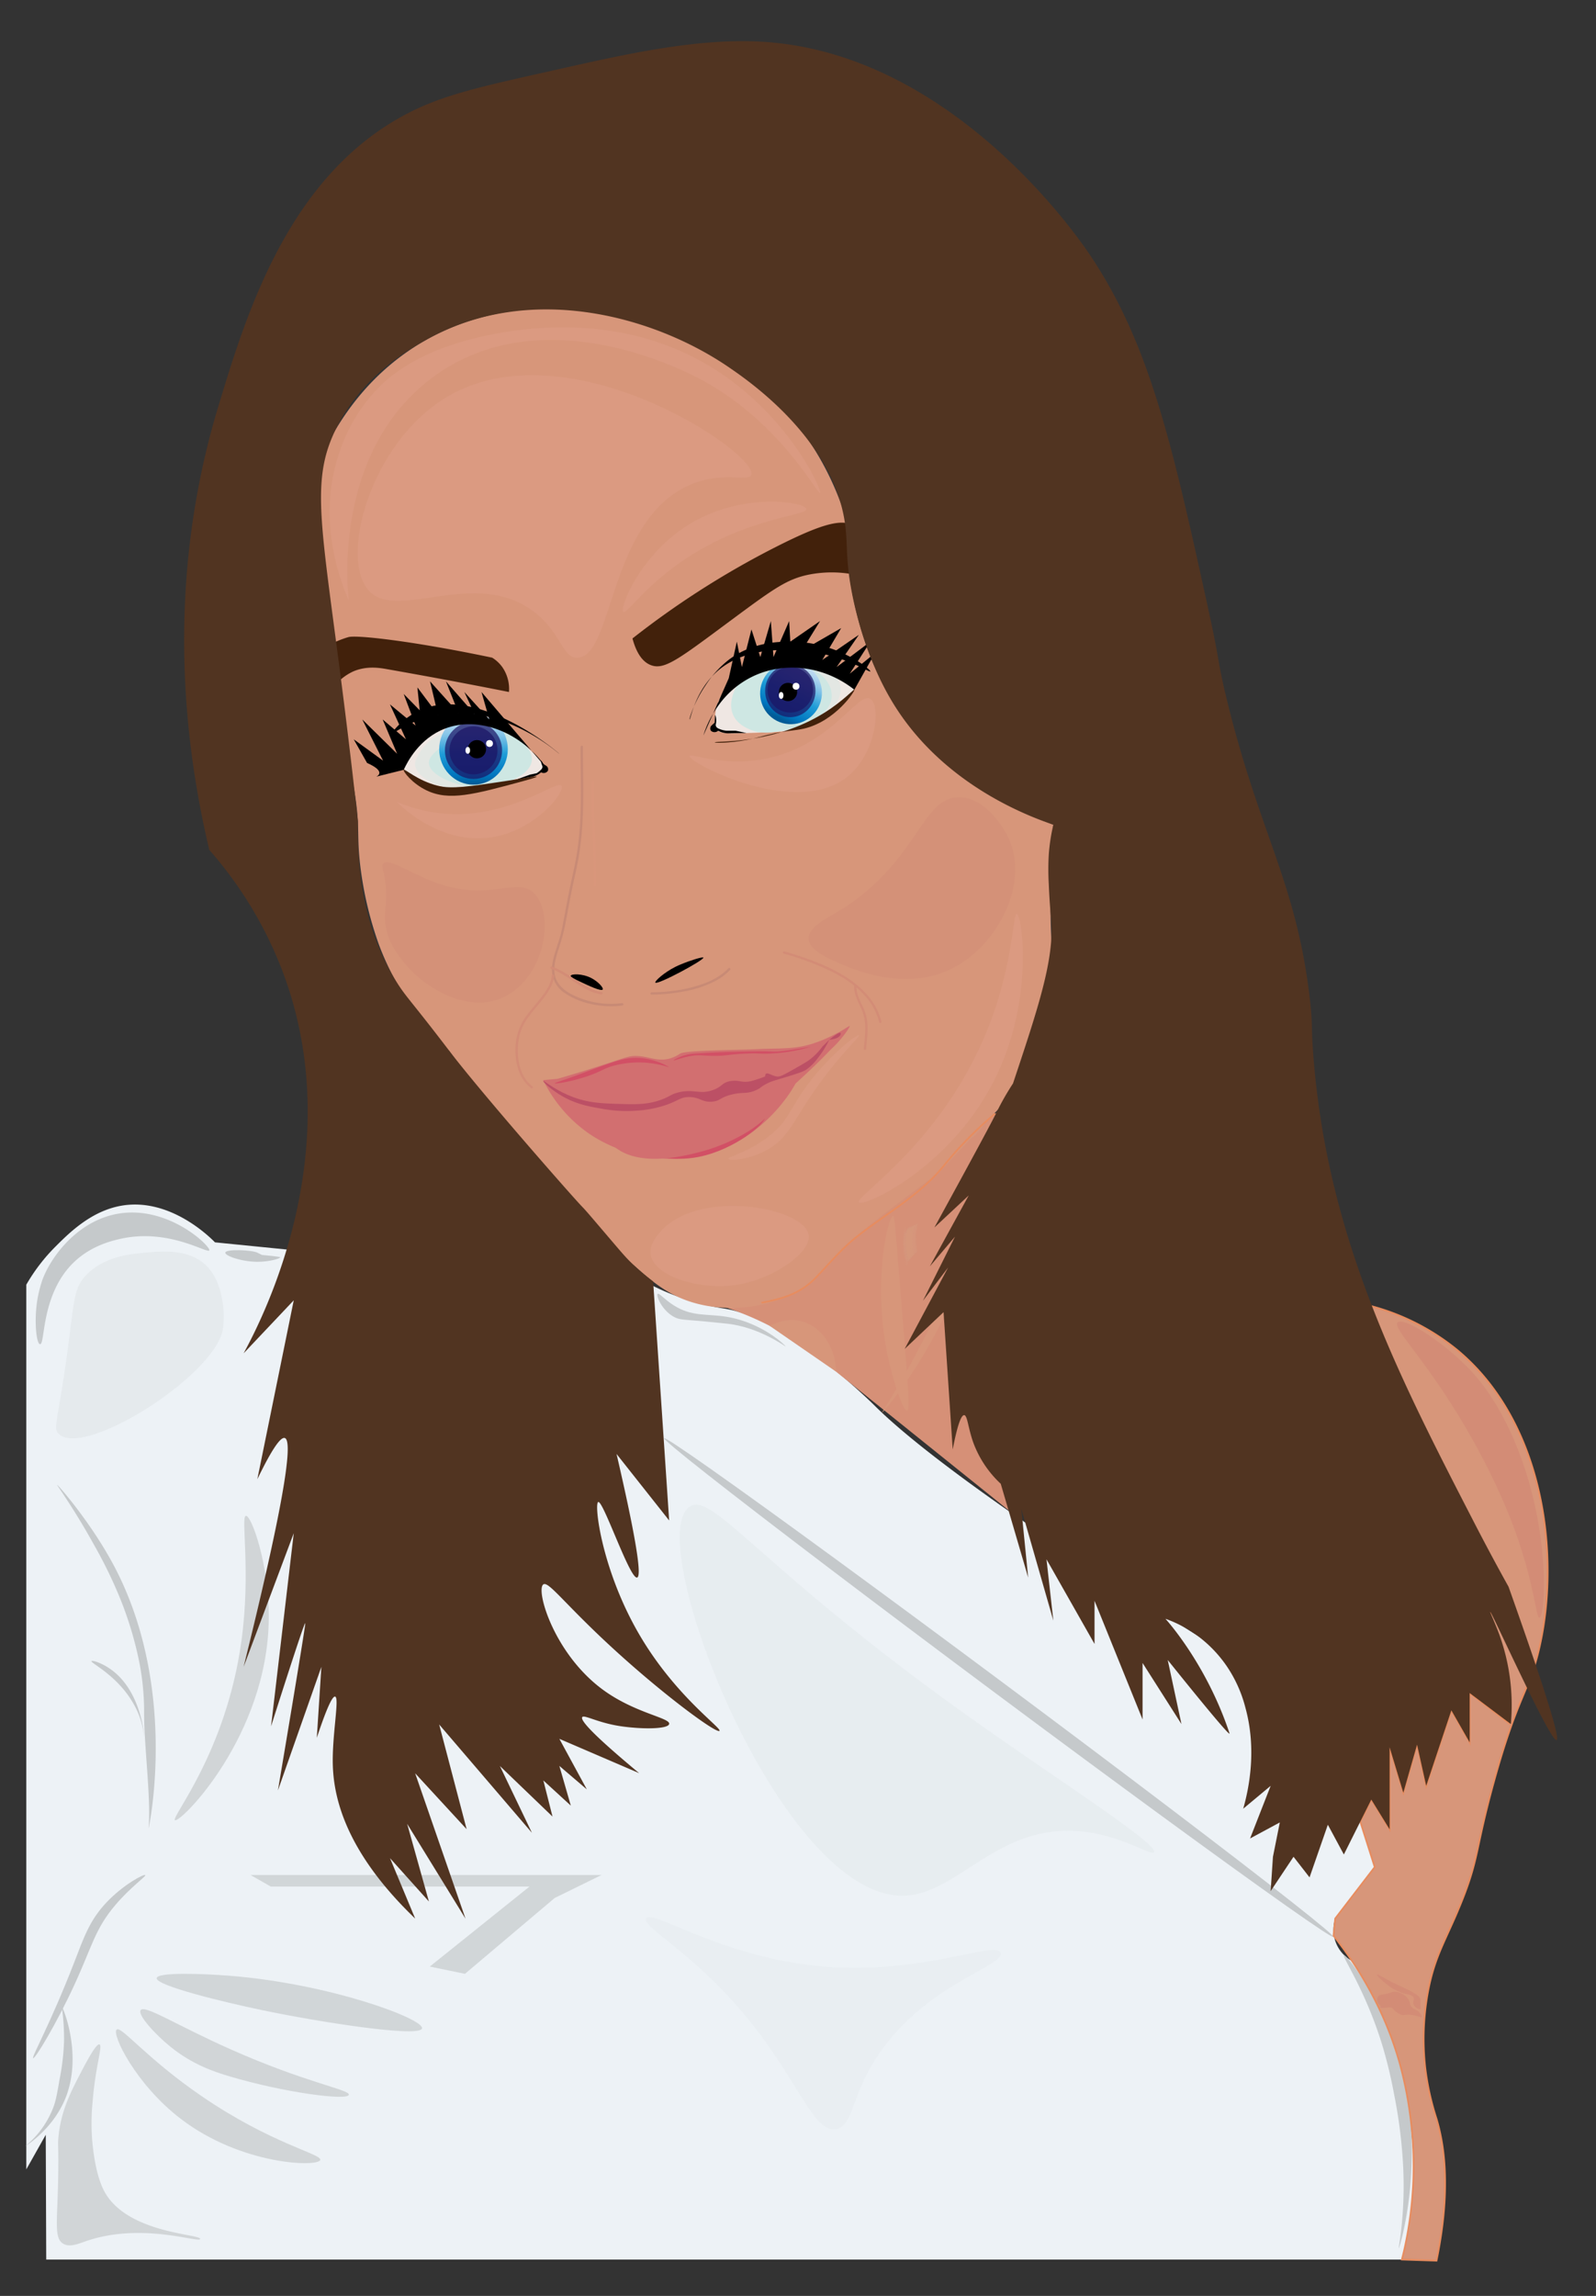 <svg xmlns="http://www.w3.org/2000/svg" xmlns:xlink="http://www.w3.org/1999/xlink" viewBox="0 0 697.73 1003.29"><rect x="0" y="0" width="697.73" height="1003.29" fill="#333333" stroke="none"/><defs><style>.cls-1{fill:#edf2f6;}.cls-2{fill:#d69077;}.cls-3{fill:#8c6239;}.cls-28,.cls-4{fill:#d7967a;}.cls-5,.cls-6{fill:#d69a81;}.cls-6{opacity:0.11;}.cls-7{fill:#d9967b;}.cls-8{fill:#c88a75;}.cls-9{fill:#efe7e3;}.cls-10{fill:#e3e7e3;}.cls-11{fill:#cee7e3;}.cls-12{fill:#d26f70;}.cls-13{fill:#d25065;}.cls-14{fill:#bc5065;}.cls-15{fill:#42210b;}.cls-16{fill:url(#Sky);}.cls-17{fill:#1b1464;}.cls-17,.cls-25{opacity:0.71;}.cls-18{fill:url(#Sky-2);}.cls-19{fill:#fff;}.cls-20,.cls-21,.cls-22,.cls-23,.cls-24,.cls-25,.cls-26,.cls-27{fill:#c5c9cb;}.cls-20{opacity:0.69;}.cls-21{opacity:0.7;}.cls-22{opacity:0.68;}.cls-24{opacity:0.2;}.cls-26{opacity:0.14;}.cls-27{opacity:0.09;}.cls-28,.cls-33{stroke:#e78c5f;stroke-miterlimit:10;stroke-width:0.75px;}.cls-29,.cls-32{fill:#d38c76;}.cls-30{fill:#513421;}.cls-31{fill:#db9a81;}.cls-32{opacity:0.5;}.cls-33{fill:none;}</style><linearGradient id="Sky" x1="-1018.26" y1="-455.71" x2="-988.26" y2="-455.71" gradientTransform="translate(-566.04 -152.05) rotate(180) scale(0.91 1)" gradientUnits="userSpaceOnUse"><stop offset="0" stop-color="#cce0f4"/><stop offset="0.06" stop-color="#c3dcf2"/><stop offset="0.17" stop-color="#a9d2ee"/><stop offset="0.31" stop-color="#80c2e7"/><stop offset="0.46" stop-color="#47acde"/><stop offset="0.57" stop-color="#1e9cd7"/><stop offset="0.87" stop-color="#0075be"/><stop offset="0.99" stop-color="#005b97"/></linearGradient><linearGradient id="Sky-2" x1="-714.93" y1="-537.39" x2="-683.93" y2="-537.39" gradientTransform="translate(-330.39 1026.83) rotate(90)" xlink:href="#Sky"/></defs><g id="Layer_9" data-name="Layer 9"><path class="cls-1" d="M612.87,987.4H20.21L20,932.9,11.5,948V561.4a79.33,79.33,0,0,1,13-16.89c6-6,15.5-15.32,28.49-17.61,21.21-3.73,38.7,13.65,41,16L285.62,562a104.94,104.94,0,0,0,9.86,4.28A106.05,106.05,0,0,0,317,571.9c27.32,4.4,65,42,65,42,20.62,20.58,72.56,59.19,198,136l21,66-17.28,22.5A15.58,15.58,0,0,0,591,856.9c5,3.38,12.42,15.36,22.5,53.5a162.57,162.57,0,0,1,2,65C614.76,979.58,613.87,983.58,612.87,987.4Z"/><path class="cls-2" d="M436.67,485.51l7.16,176.79L365.5,599.4a136.34,136.34,0,0,0-48-28Z"/><path class="cls-3" d="M436.53,484.28c2-3.19,3.69-6.67,5.68-9.93"/><path class="cls-3" d="M437,484.53c2-3.24,3.7-6.67,5.68-9.93a.5.5,0,0,0-.86-.5c-2,3.26-3.67,6.68-5.68,9.92a.5.5,0,0,0,.86.51Z"/><path class="cls-3" d="M436.5,484.56a6.88,6.88,0,0,0,1-1.48,6.55,6.55,0,0,1,.94-1.43,33.73,33.73,0,0,1,2.87-2.17.49.49,0,1,0-.7-.7,30.45,30.45,0,0,0-2.88,2.16c-.82.86-1.16,2.05-2,2.92-.44.46.26,1.17.71.7Z"/><path class="cls-4" d="M390.5,531.4c.58,0,.65,1.84,3,31,3.51,43.59,4.5,53.72,3,54-1.71.32-5.8-12.28-8-22C381.13,561.85,388.08,531.29,390.5,531.4Z"/><path class="cls-5" d="M212.54,455.28a.5.5,0,0,0,0-1,.5.5,0,0,0,0,1Z"/><path class="cls-6" d="M430.38,484.3a8.41,8.41,0,0,0-3.65,2.69,18.84,18.84,0,0,0-2.12,3.12,67.56,67.56,0,0,1-4.33,7.05s2.72-.06,2.72-.06c.57-.05,2.18.06,2.7-.37,1.78-1.47,2.85-3.4,4.27-5.19a11.8,11.8,0,0,1,5.33-4.14l-2.38-1.68C432.75,485.61,430.76,484.09,430.38,484.3Z"/><path class="cls-6" d="M430.76,485a8.56,8.56,0,0,0-3.67,2.64,18.38,18.38,0,0,0-2.17,3.08,73.57,73.57,0,0,1-4.4,7,14.69,14.69,0,0,1,1.76-.21c.7-.14,2.09-.15,2.65-.63,1.84-1.6,3-3.61,4.46-5.52a12.14,12.14,0,0,1,5.43-4.28s-2-1.19-2-1.18C432.63,485.81,431.13,484.82,430.76,485Z"/><path class="cls-6" d="M429.52,483.22a8.84,8.84,0,0,0-3.77,2.76,18,18,0,0,0-2.25,3.24c-1.49,2.5-2.8,5.06-4.51,7.42-.2.28,1.05.5,1.18.34,1.77-2.32,3.18-4.84,4.8-7.26a14.83,14.83,0,0,1,2.32-2.92,9.52,9.52,0,0,1,3.78-2.45S429.93,483,429.52,483.22Z"/><path class="cls-6" d="M429.13,485.35a9.11,9.11,0,0,0-3.67,2.92,24.08,24.08,0,0,0-2.17,3.3c-1.47,2.53-2.73,5.1-4.44,7.48-.17.23.83.18,1,0a81,81,0,0,0,4.3-7.26,25.47,25.47,0,0,1,2.07-3.18,9.46,9.46,0,0,1,3.57-2.92C430,485.53,429.29,485.25,429.13,485.35Z"/><path class="cls-6" d="M430.59,485.27a8.76,8.76,0,0,0-3.68,2.64,18.94,18.94,0,0,0-2.18,3.09,79.87,79.87,0,0,1-4.43,7c.09-.12,2.67-.46,2.76-.49a7.3,7.3,0,0,0,2.7-.78c1.8-1.49,2.91-3.41,4.37-5.22a19.47,19.47,0,0,1,2-2.25,7.55,7.55,0,0,1,3.41-1.85c-.07,0-2.39-1.21-2.42-1.22C432.84,486.09,431,485,430.59,485.27Z"/><path class="cls-6" d="M430.57,484.64a8.57,8.57,0,0,0-3.65,2.67,18.79,18.79,0,0,0-2.14,3.1,71.32,71.32,0,0,1-4.35,7c0-.05,2.72-.19,2.75-.19.61-.08,2.15,0,2.7-.5,1.78-1.45,2.86-3.37,4.29-5.15a11.9,11.9,0,0,1,5.34-4.09s-2.4-1.57-2.39-1.56C432.92,485.83,431,484.43,430.57,484.64Z"/><path class="cls-6" d="M429.83,485.29A11.78,11.78,0,0,0,425.4,489c-2.17,2.93-3.58,6.3-5.8,9.21-.25.33.88-.08.77-.05a5.21,5.21,0,0,0,2-.8,22.26,22.26,0,0,0,3.07-4.24c1.87-3.05,3.47-5.3,6.86-6.93a7.33,7.33,0,0,0-1.19-.59C430.85,485.51,430.14,485.12,429.83,485.29Z"/><path class="cls-6" d="M429.83,483.83a6.62,6.62,0,0,0-2.89,1.94,11.43,11.43,0,0,0-2.44,2.92c-1.81,2.82-3.19,5.84-5.17,8.58-.19.26,1,.4,1.11.23a57.21,57.21,0,0,0,3.25-5c2-3.4,3.76-5.89,7.43-7.82C431.15,484.66,430.19,483.63,429.83,483.83Z"/><path class="cls-6" d="M430.42,485.58a8.59,8.59,0,0,0-3.68,2.64,19.8,19.8,0,0,0-2.19,3.11,76.22,76.22,0,0,1-4.37,7c-.3.38,1.12-.18,1-.14a8,8,0,0,0,2.68-1.06,28,28,0,0,0,3.77-4.92,23.75,23.75,0,0,1,2.71-3.38,7.9,7.9,0,0,1,3.45-2.05s-1.64-.74-1.63-.73C431.85,485.92,430.8,485.38,430.42,485.58Z"/><path class="cls-6" d="M430.5,485a8.51,8.51,0,0,0-3.66,2.66,18.88,18.88,0,0,0-2.17,3.09,73.78,73.78,0,0,1-4.39,7c.07-.08,2.75-.33,2.81-.34.67-.12,2.16-.16,2.75-.64,1.8-1.47,2.89-3.39,4.34-5.18a20.16,20.16,0,0,1,2-2.24,7.48,7.48,0,0,1,3.39-1.85c-.05,0-2.45-1.4-2.46-1.4C432.85,486,430.93,484.72,430.5,485Z"/><path class="cls-6" d="M430.51,485.25a8.51,8.51,0,0,0-3.66,2.66,19.6,19.6,0,0,0-2.17,3.1,72.51,72.51,0,0,1-4.35,7c-.28.35,1-.1.9-.07a7.12,7.12,0,0,0,2.44-.87,28.71,28.71,0,0,0,3.75-5,24.16,24.16,0,0,1,2.71-3.41,8,8,0,0,1,3.46-2.09c.06,0-1.52-.81-1.48-.8C431.86,485.67,430.85,485.07,430.51,485.25Z"/><path class="cls-6" d="M429.53,485.52a9.55,9.55,0,0,0-3.82,2.93,18.62,18.62,0,0,0-2.22,3.29,85,85,0,0,1-4.43,7.48c-.16.23.62.17.74,0a77.15,77.15,0,0,0,4.28-7.31,17.66,17.66,0,0,1,2.15-3.19,9.46,9.46,0,0,1,3.69-2.85C430.23,485.69,429.69,485.42,429.53,485.52Z"/><path class="cls-6" d="M396.6,536.54a18.5,18.5,0,0,0-.64,6.54,36.56,36.56,0,0,0,1.13,6.89c0,.09,2-1.51,2-1.47.17-.15,1.81-1.28,1.76-1.7a30.31,30.31,0,0,1-.52-6.23,17.38,17.38,0,0,1,1-5.85s-2.43.78-2.4.77C398.68,535.57,396.68,536.12,396.6,536.54Z"/><path class="cls-6" d="M396.73,537.19a18.68,18.68,0,0,0-.66,6.57,36.24,36.24,0,0,0,1.11,6.94s1.72-1.65,1.69-1.62c.21-.23,1.54-1.36,1.48-1.83a31.4,31.4,0,0,1-.58-6.35,18.07,18.07,0,0,1,1-6l-2.1,1C398.41,536.08,396.82,536.73,396.73,537.19Z"/><path class="cls-6" d="M395.22,536.45a27.71,27.71,0,0,0-.5,5,41.13,41.13,0,0,0,1.3,8.88c.05.2.8-.11.75-.37a32.06,32.06,0,0,1-.69-13.66C396.13,536,395.24,536.27,395.22,536.45Z"/><path class="cls-6" d="M395.3,538.75a19.33,19.33,0,0,0-.58,6.73,36.74,36.74,0,0,0,1.24,7.07c.07.29,1.11-.74,1.06-1a36.63,36.63,0,0,1-1.17-6.89,20,20,0,0,1,.64-6.58C396.53,537.84,395.35,538.46,395.3,538.75Z"/><path class="cls-6" d="M396.45,537.46a18.84,18.84,0,0,0-.64,6.6,36.26,36.26,0,0,0,1.12,6.94l2.09-2c.23-.24,2-1.72,1.88-2.24a30.57,30.57,0,0,1-.49-6.26,17.78,17.78,0,0,1,1.06-5.91c0,.09-2.54,1.31-2.58,1.33C398.58,536.05,396.56,536.93,396.45,537.46Z"/><path class="cls-6" d="M396.69,536.79a18.59,18.59,0,0,0-.65,6.55,36.51,36.51,0,0,0,1.12,6.9c0,.06,2-1.71,2-1.67.2-.19,1.86-1.44,1.8-1.9a30.13,30.13,0,0,1-.49-6.22,17.16,17.16,0,0,1,1-5.85l-2.47,1C398.79,535.67,396.78,536.34,396.69,536.79Z"/><path class="cls-6" d="M395.8,538.07a18.59,18.59,0,0,0-.6,6.6,36.5,36.5,0,0,0,1.17,7,14,14,0,0,0,1.22-1.22c.19-.22,1.06-1,1-1.42a34.55,34.55,0,0,1-.82-6.64,18.37,18.37,0,0,1,.88-6.12c0-.06-1.52.77-1.5.76C396.88,537.21,395.87,537.66,395.8,538.07Z"/><path class="cls-6" d="M395.65,537a27.65,27.65,0,0,0-.55,6.84,45.23,45.23,0,0,0,1.26,7c.07.35.87-.23.84-.39a25.06,25.06,0,0,1-.59-13.74C396.67,536.44,395.69,536.82,395.65,537Z"/><path class="cls-6" d="M396.28,538.06a18.9,18.9,0,0,0-.64,6.61,36.78,36.78,0,0,0,1.13,7s1.57-1.76,1.56-1.75c.22-.28,1.39-1.44,1.31-1.93a32.54,32.54,0,0,1-.65-6.46,17.55,17.55,0,0,1,1-6s-1.91,1.13-1.94,1.15C397.73,536.88,396.38,537.57,396.28,538.06Z"/><path class="cls-6" d="M396.5,537.13a18.68,18.68,0,0,0-.65,6.57,36.87,36.87,0,0,0,1.13,6.92s2.12-1.9,2.09-1.87c.21-.21,1.94-1.59,1.88-2.08a30.28,30.28,0,0,1-.49-6.23,17.6,17.6,0,0,1,1.05-5.88c0,.05-2.56,1.14-2.58,1.15C398.66,535.85,396.59,536.63,396.5,537.13Z"/><path class="cls-6" d="M396.46,537.72a18.79,18.79,0,0,0-.65,6.59,37.51,37.51,0,0,0,1.14,7c0,.06,1.4-1.51,1.38-1.48.2-.25,1.2-1.22,1.13-1.66a33.84,33.84,0,0,1-.69-6.5,17.58,17.58,0,0,1,1-6s-1.72.92-1.72.92C397.73,536.73,396.54,537.28,396.46,537.72Z"/><path class="cls-6" d="M395.4,539a19.25,19.25,0,0,0-.49,6.72,36.33,36.33,0,0,0,1.27,7.1c.07.31.94-.53.89-.74a37.59,37.59,0,0,1-1.24-7,19.93,19.93,0,0,1,.45-6.62C396.33,538.26,395.44,538.81,395.4,539Z"/><path class="cls-4" d="M178.5,153.4c-44,30.27-50.91,85.33-50,95a153,153,0,0,0,4,30h0c4.19,15.71,8.36,18.12,15,38a174.37,174.37,0,0,1,8,33c1.82,13.36.45,16,2,29a158.92,158.92,0,0,0,8,34c3.86,10.49,12.25,28.59,31,47l34,47a193.94,193.94,0,0,1,28,26c7.33,8.33,10,12.92,18,20,7.34,6.52,14,12.47,24,16,19.22,6.82,44.09,2.3,57-11,1.89-1.94,3.25-3.36,4.65-4.89,3-3.3,5.11-5.82,5.35-6.11,2.72-3.24,14-12.53,43-34l30-32,7.8-8.36a36.61,36.61,0,0,0,9.25-10.41c7.1-12.12,4.81-25.39,3.95-31.23-2.21-15-3.22-36.61-1-70-2.72-1.15-6.53-2.82-11-5-9.24-4.49-20.6-10-32-19a140.62,140.62,0,0,1-23-24c-24.57-33.23-25.05-77.6-25-87-4.16-12.78-12.52-32.42-30-50C301.46,137.13,229.78,118.13,178.5,153.4Z"/><path class="cls-7" d="M258.65,341.74c0,11.71.56,23.4.8,35.1.07,3.33.12,6.66.12,10a.5.5,0,0,0,1,0c0-11.7-.56-23.38-.81-35.07q-.11-5-.11-10a.5.5,0,0,0-1,0Z"/><path class="cls-8" d="M253.79,326.4c0,10.17.37,20.35-.06,30.52a141.07,141.07,0,0,1-1.41,15.23c-.79,5.16-2,10.23-3.08,15.34s-2,10.32-3,15.49c-.39,2.09-.76,4.16-1.35,6.21-.54,1.83-1.15,3.64-1.73,5.45-1.08,3.39-2.17,7-1.78,10.6a12.3,12.3,0,0,0,5.7,8.83A32.11,32.11,0,0,0,258,438.66a39.43,39.43,0,0,0,11.61,1c.86-.06,1.71-.16,2.57-.3.63-.1.36-1.06-.27-1a37.56,37.56,0,0,1-22.46-4.07c-3.23-1.83-6.1-4.37-6.88-8.15-.7-3.45.29-7.06,1.3-10.34a97,97,0,0,0,3.06-10.9c1-5.1,1.91-10.18,2.93-15.26s2.26-10.07,3.13-15.14a134.6,134.6,0,0,0,1.64-14.7c.58-9.89.29-19.79.22-29.68,0-1.26,0-2.51,0-3.77a.5.5,0,0,0-1,0Z"/><path class="cls-9" d="M176.5,335.4c-1.32-6.22,9.53-14,18-17,12.72-4.45,25.8,0,31,4,.09.07,1,.78,2.24,1.78a57.62,57.62,0,0,1,5.76,5.22c2.81,3,4.24,4.57,4,6-.43,2.54-5.06,3.74-11,5-14.17,3-21.25,4.51-27,4C195,344,178,342.53,176.5,335.4Z"/><path class="cls-9" d="M373.5,298.4c-1.06-4.45-10-5.7-19.21-7-15.92-2.24-33.33.55-35.29,7-.29.94-1.49,6-3,6a2.36,2.36,0,0,0-1,0,2.48,2.48,0,0,1-.24.64,2.1,2.1,0,0,1-.27.54,2.42,2.42,0,0,1-.25.83,2.77,2.77,0,0,1-.49.85,21.26,21.26,0,0,0-.82,3.15c-.83,5-.27,7.11,0,7.92,0,0,0,.07,0,.08.85,2.24,6.33,2.15,11.09,2,12.7-.38,19-.75,20.17-1C358.76,316.17,375.09,305.06,373.5,298.4Z"/><path class="cls-10" d="M181.5,334.4c-.23-2.46,1.77-5.27,3-7a20.74,20.74,0,0,1,7-6c12.59-6.91,26.65-2.22,29.73,0,.15.11.66.49,1.27,1a10.74,10.74,0,0,1,3.88,5.44c0,.12.08.32.12.56a9.78,9.78,0,0,1-1.41,6.32,21.57,21.57,0,0,1-9.59,8.68C202.3,349.45,182.19,341.73,181.5,334.4Z"/><path class="cls-9" d="M230.5,327.4q-1,6-2,12"/><path class="cls-11" d="M232.5,332.4c.6-5.41-6.54-10.1-8-11-11.91-7.37-27.35.82-34,7-2.19,2-3,3.49-3,5,.11,4.87,9.3,8.84,16,10C216,345.56,231.65,340,232.5,332.4Z"/><path class="cls-10" d="M367.5,301.4c0-5.64-5.54-9.66-6-10-11.23-8.09-33.62-.77-36,11-1.05,5.21,2,12.11,7,15a18.23,18.23,0,0,0,9,2,20.5,20.5,0,0,0,6-1C348.55,318.08,367.55,311.92,367.5,301.4Z"/><path class="cls-11" d="M362.5,299.4c-4.88-10.16-25.6-14-36-5-4.62,4-8.7,11.89-6,18,2.08,4.71,7.52,6.5,9,7,1.17.39,4.84,1.49,12,0,3.18-.66,20.48-4.25,22-14A10.35,10.35,0,0,0,362.5,299.4Z"/><path class="cls-9" d="M313.69,313.62a.5.5,0,0,0,0-1,.5.5,0,0,0,0,1Z"/><path class="cls-9" d="M313.23,313.69s0,.07,0,.1l0-.13a2.21,2.21,0,0,1-.05.25,1.58,1.58,0,0,0,0,.38.41.41,0,0,0,0,.19.53.53,0,0,0,.27.27.41.41,0,0,0,.19,0,.55.55,0,0,0,.36-.15l.07-.1a.45.45,0,0,0,.07-.25,1.21,1.21,0,0,1,0-.19l0,.13c0-.18.07-.36.08-.54a.41.41,0,0,0,0-.19.31.31,0,0,0-.11-.16.36.36,0,0,0-.16-.11.41.41,0,0,0-.19,0,.53.53,0,0,0-.36.15.5.5,0,0,0-.14.35Z"/><path class="cls-12" d="M237.49,472a60.8,60.8,0,0,0,19.62,23.1c2.92,2.06,21,14.33,45.32,10.59,29.86-4.59,43.82-29.33,45.35-32.17,7.39-6.76,11.36-10.69,13.64-13.06.45-.47,1.51-1.57,3-3,2.91-2.77,7.05-8.12,7.05-9.16-1.33.7-4.7,2.84-5.26,3.29a18.42,18.42,0,0,1-2.37,1.53c-1.8,1.08-3.38,1.93-3.38,1.93s1.31-.68,3-1.64c3.78-2.12,8.1-4.82,8-5s-6.79,4.47-15.2,7.33c-8.74,3-15.79,2.24-25,2.72s-31.5.44-34,2a15.81,15.81,0,0,1-4.12,2c-5.44,1.66-9-.72-14.43-1-3.24-.17-4.87.53-12.37,3-5.14,1.69-12.76,4.14-22.68,7Z"/><path class="cls-13" d="M263.51,492.41c.5-3.58,20.73,4.29,54.84-2.19,9.42-1.79,15.71-3.88,16.13-2.19.66,2.65-13.28,14.41-29,17.52C283.24,509.94,263,496.05,263.51,492.41Z"/><path class="cls-13" d="M242.5,473.4c-.05-.2,2.69-.94,11-4,1.16-.42,1.68-.62,2.29-.85,10.29-3.81,15.43-5.72,19.71-6.15,9.4-.95,17,3.86,17,4a45.2,45.2,0,0,0-10-2,43.1,43.1,0,0,0-13,1c-5.7,1.33-5.84,2.61-13,5C249,472.89,242.58,473.71,242.5,473.4Z"/><path class="cls-12" d="M275.62,482.76c-4,.18-12.77.33-14,4.1-.4,1.26.11,2.67,1,5.12a20.18,20.18,0,0,0,4,7.17c10.46,11.9,32.7,6,39.93,4.1,14.67-3.89,29.69-13,31.95-20.49,2.4-8,3.26-9.76,5-13.31.67-1.36,1-2.05,1-2.05-27.09,6.74-28.08,7-28.95,7.17C291.3,480,279.18,482.61,275.62,482.76Z"/><path class="cls-12" d="M303.5,481.4c-14.59,4.68-21.88,7-27,6-1.47-.29-4.36-1-5,0s1.41,2.49,1,5c-.25,1.53-1.14,1.87-1,3,.18,1.44,1.78,2.35,3,3,4.07,2.18,6.52,3.49,9,4,15.27,3.14,39-10,39-10,3.21-1.78,25.85-14.31,24-19-1.11-2.82-11.38-3.5-18,1-4.84,3.29-4.86,7.4-9,8-3.85.56-6.07-2.67-12-2A19.18,19.18,0,0,0,303.5,481.4Z"/><path d="M286.5,429.4c-.44-.56,3.84-4.46,8.84-6.94.84-.42,1.51-.7,2.21-1,4.14-1.74,9.67-3.46,9.94-3C308,419.48,287.39,430.54,286.5,429.4Z"/><path d="M249.5,426.4c.21-.85,5-1.06,9,1,3,1.54,5.44,4.3,5,5-.6,1-6.58-1.86-9-3C251.34,427.92,249.36,427,249.5,426.4Z"/><path class="cls-13" d="M294.5,463.4c-.08-.2,1.82-1.26,4-2a20.25,20.25,0,0,1,5-1c16-1.09,31-1,31-1s3.1.11,4.06.13c1.37,0,3,0,9.94-1.13,4.6-.72,6-1,6-1a73.25,73.25,0,0,1-18,3c-4.57.22-3.94-.23-10,0-8,.31-8.72,1.08-15,1-4.62-.06-5.64-.5-9,0C297.94,462.08,294.6,463.66,294.5,463.4Z"/><path class="cls-12" d="M350.5,462.4c.63.12,1.87.37,2,1,.28,1.34-4.51,3.37-6,4-5.41,2.3-8.27,2.41-15,4-2.1.5-6.07,1.67-14,4-5.82,1.71-5.44,1.66-10,3-11.44,3.36-15.8,4.27-21,4-3.1-.16-6.36-.32-7-2-1-2.64,5.05-7.5,9-10,7.57-4.77,15.26-5.8,25-7,8.12-1,6.25,0,14-1C327.5,462.4,341,460.67,350.5,462.4Z"/><path class="cls-12" d="M293.5,471.4a52.43,52.43,0,0,1,14-5c13.66-2.68,33.65-4.25,34-2,.14.87-2.77,1.51-13,6-11.12,4.89-10.78,5.5-15,7-12.9,4.58-27.42,2.89-28,0C285.17,475.78,289.24,473.64,293.5,471.4Z"/><path class="cls-14" d="M237.5,472.4c.24-.33,5.11,4.05,13,7,6.95,2.6,12.75,2.78,20,3,7.56.23,12.78.39,19-2,3.64-1.4,3.73-2.17,7-3,6.84-1.72,9.24,1,15-1,4.38-1.49,4-3.38,8-4,3.77-.57,4.89,1,9,0a53.92,53.92,0,0,0,6-2c0-3.17,3.35.44,6,0,.88-.14,1.74-.39,8-4,2.82-1.62,4.25-2.45,5-3a27.72,27.72,0,0,0,6-6l1-1,2-2c2.69-2.23,4.53-3.41,5-3a1.63,1.63,0,0,1,0,.59c-.48,2-4.75,2.39-5,2.41a40.31,40.31,0,0,1-5,8,21.19,21.19,0,0,1-5,5c-.88.59-1.83,1.09-8,3-5.92,1.83-6.76,1.9-9,3-3.08,1.52-2.59,1.94-5,3-4.21,1.87-5.73.61-11,2-4.93,1.3-4.56,2.66-8,3-4.53.45-5.38-1.89-10-2-4.3-.1-4.94,1.89-12,4a50.46,50.46,0,0,1-12,2,59.73,59.73,0,0,1-15-1c-4.89-.86-10.13-1.78-16-5C241.09,476.44,237.29,472.7,237.5,472.4Z"/><path d="M311.73,311.87a44,44,0,0,0-4.23,9.53Z"/><path d="M237.91,334.12l-.63-.39c-.06-.22-.11-.41-.17-.61a2.7,2.7,0,0,1-.27-.39,2.93,2.93,0,0,1-.45-.54,11.39,11.39,0,0,0,.54,2.13,1.63,1.63,0,0,1,.2,1,2.08,2.08,0,0,1-.77,1.19,11.16,11.16,0,0,1-1.75,1.39l-2.93.62-6.45,2.32,6.53-1.26a9.12,9.12,0,0,0,4.81-2.09,2.22,2.22,0,0,0,2.93-.62,1.87,1.87,0,0,0-.41-2A11.16,11.16,0,0,0,237.91,334.12Z"/><path d="M301.5,314.4c-.25-.11,1.86-7.43,7-15a46.21,46.21,0,0,1,10-11c10.38-7.93,22.36-8,27-8,20.62-.08,35.33,12.3,35,13s-11.76-7.53-30-9c-6.35-.51-24.63-2-37,9C303.85,302,301.82,314.54,301.5,314.4Z"/><path class="cls-15" d="M373.5,301.4c.42.47-8.25,13.74-22,17-4.38,1-7.71.69-17,3-3.24.81-5,1.39-8.42,2-7.35,1.35-13.54,1.33-13.58,1-.07-.7,25.4,1.19,48-13C368.66,306.28,373.22,301.09,373.5,301.4Z"/><ellipse class="cls-16" cx="345.82" cy="302.88" rx="13.63" ry="13.48" transform="translate(-80.93 473.79) rotate(-63.04)"/><ellipse class="cls-17" cx="345.5" cy="301.9" rx="11" ry="11.5"/><circle class="cls-17" cx="345.5" cy="301.4" r="10"/><path class="cls-15" d="M343.83,236.7A378.65,378.65,0,0,0,276.5,279c1.51,5.6,4,10.21,8.21,11.72,6.07,2.19,12.61-3.19,36.68-21,17.09-12.66,22.89-16.68,32.06-18.58a51.67,51.67,0,0,1,20.3,0c1.6-4.51,5.29-16.3,0-20.92C368.69,225.81,357.69,230,343.83,236.7Z"/><path d="M371.5,294.4l9-14-14.76,11.11,9.75-14.11-16,11,8.24-13.92L350.5,284.4l8-13-13,9-.5-9-6.86,15.74L337,271.4l-4.6,15.74-3.89-12.08-4.17,16.45-2.21-11.11-3.54,16-3.75,8.46a.85.85,0,0,1-.06.17,2.23,2.23,0,0,1-.21.44l-.06.14a2.7,2.7,0,0,1-.25.79,2.5,2.5,0,0,1-.46.81l-2.06,4.66a43.13,43.13,0,0,1,2.49-3.8A39.45,39.45,0,0,1,329.5,295.4c14.09-6.53,31.15-4.16,44,6l9-16Z"/><path d="M312.7,312.43s-.05,0-.11.67-.11,1.36-.18,2.72l-.56.52a11.62,11.62,0,0,0-1.05,1,1.88,1.88,0,0,0,0,2,2.35,2.35,0,0,0,3.14,0,9.83,9.83,0,0,0,5.38,1.09l7-.12-4.78-1h-4a10.34,10.34,0,0,1-3.56-1,2,2,0,0,1-1-1,1.65,1.65,0,0,1,0-1A7.39,7.39,0,0,0,312.7,312.43Z"/><path d="M170.5,321.4a32.71,32.71,0,0,1,13-11c25.66-11.47,61.07,18.87,61,19s-24.29-22.21-53-17A53.23,53.23,0,0,0,170.5,321.4Z"/><path class="cls-15" d="M234.61,339.4c.07.32-4.52,1.57-6.11,2-21.41,5.81-32.15,8.72-42,4-6.41-3.07-10.42-8.4-10-9s6,4.75,15,7c5.83,1.46,13.63.33,29-2C228.52,340.19,234.53,339,234.61,339.4Z"/><ellipse class="cls-18" cx="207" cy="327.4" rx="15" ry="15.5"/><circle class="cls-17" cx="207" cy="327.9" r="12.5"/><circle class="cls-17" cx="207" cy="327.9" r="10.5"/><path class="cls-15" d="M133.52,291.51c-.66,4.35,3.52,9.34,10,12.39a23.17,23.17,0,0,1,10.93-10.5c5.82-2.49,11.43-1.57,14.66-1,12.84,2.28,31.1,5.55,53.4,10a16.73,16.73,0,0,0-3-11,15.76,15.76,0,0,0-4.33-4c-33.88-7.12-58.91-10-62.82-9a43.46,43.46,0,0,0-9.42,4C138.5,285,134.11,287.6,133.52,291.51Z"/><path d="M176.5,336.4c1.58-3.46,6.84-13.72,18-18,14.64-5.61,33.63,1.28,45,18l-29-34,3.41,12L203,302.4l4.52,9.71-12.57-14.37,5.53,13.88L188,297.74l3.48,14.66-9-12,1,10-7-7.16,5.2,13.83-11.2-9.26,7,15.27-10.19-8.68,6.33,15-15.24-15,9.09,18-12.83-9.32,5.83,10.32c9,4,4,6,4,6Z"/><circle cx="208.5" cy="327.4" r="4"/><circle cx="344.5" cy="302.4" r="4"/><circle class="cls-19" cx="214" cy="324.9" r="1.5"/><ellipse class="cls-19" cx="204.5" cy="327.9" rx="1" ry="1.5"/><circle class="cls-19" cx="348" cy="299.9" r="1.5"/><ellipse class="cls-19" cx="341.5" cy="303.9" rx="1" ry="1.5"/><polygon class="cls-20" points="242.5 829.4 203.27 862.55 187.88 859.38 231.5 824.4 118.36 824.4 109.49 819.35 263 819.35 242.5 829.4"/><path class="cls-21" d="M51,886.9c2-1.7,13,12.54,37,29,30.58,21,52.8,25.35,52,28-1,3.18-34.51,2.3-61-18C59.21,910.74,48.72,888.84,51,886.9Z"/><path class="cls-21" d="M61.5,878.4c1.77-2.43,15.43,6.5,39,17,33.24,14.82,52.48,17.75,52,20-.58,2.71-28.47-1-52-8-7-2.06-16.48-5.27-26-13C67.82,889,60,880.43,61.5,878.4Z"/><path class="cls-22" d="M68.5,864.4c.4-2.66,20.34-1.93,32-1,44,3.51,84.94,18.9,84,23s-44.49-2.67-70-8C97.85,874.92,68,867.71,68.5,864.4Z"/><ellipse class="cls-23" cx="436.67" cy="737.41" rx="2.81" ry="182.38" transform="translate(-415.57 647.19) rotate(-53.32)"/><path class="cls-23" d="M25,648.9c.22-.15,13,14.3,23,32,30.79,54.43,17,118,17,118l0-.54c1-12.82-2-35.31-2-49.46,0-.93,0-1.15,0-2a113,113,0,0,0-2-20,157.33,157.33,0,0,0-10-32,201.82,201.82,0,0,0-10-20C32.28,659.13,24.82,649,25,648.9Z"/><path class="cls-23" d="M40,725.9c.31-.49,4.71.79,9,4,12.93,9.7,14.09,29,14,29a35.52,35.52,0,0,0-5-15C50.94,731.91,39.49,726.73,40,725.9Z"/><path class="cls-23" d="M11,937.9s12.59-7.52,18-22c7-18.8-1.61-39.06-2-39a97.76,97.76,0,0,1,1,15,102.38,102.38,0,0,1-2,17c-1,5.91-1.57,8.87-2.5,11.5A40.43,40.43,0,0,1,11,937.9Z"/><path class="cls-23" d="M63.5,819.4c.44.57-6.27,5.09-13,13-9,10.57-10.09,17.83-18,35s-17.18,32.4-18,32,7.41-14.65,18-42c4.18-10.78,6.63-18.18,14-26S63,818.77,63.5,819.4Z"/><path class="cls-21" d="M43.5,893.4c-1.43-.53-5.66,7.53-8,12-4.61,8.79-9,17.33-10,29-.24,2.73,0,2.37,0,10,0,24.83-2.39,33.17,2,36,2.82,1.83,6.61.17,10-1,24.63-8.52,49.69,1,50-1,.35-2.18-32.2-2.34-42-21-3.47-6.61-4.6-16.5-5-20a92.93,92.93,0,0,1,0-19C41.71,902.81,45,894,43.5,893.4Z"/><path class="cls-23" d="M17.5,587.4c-1.6-.14-2.67-10.17-1.17-19.4a55.27,55.27,0,0,1,2.17-8.6c3.56-9.85,15.13-25.86,33-29,22.17-3.89,40.74,14.39,40,16s-17.8-9.84-39-5c-3.9.89-12.58,3-20,10C17.73,565.37,19.88,587.62,17.5,587.4Z"/><path class="cls-23" d="M98.5,547.4c.19-1.72,11.66-1.16,14,0l2,1h0c8,.72,8,1,8,1,0,.62-4.76,2-10,2C105.57,551.36,98.34,548.8,98.5,547.4Z"/><path class="cls-24" d="M90.5,553.4c-7.52-7.8-19.63-6.68-27-6-6.65.62-17.1,1.59-25,9s-5.27,13.6-12,54c-2,12.22-2.69,14.16-1,16,10.42,11.41,69.18-25.46,72-46a41.71,41.71,0,0,0,0-10C97.09,567.42,96,559.06,90.5,553.4Z"/><path class="cls-25" d="M76.5,795.4c2.35,1.39,40.48-36.81,41-88,.24-23.68-7.62-45.3-10-45s2.3,24.16-2,55C98.7,766.18,74.54,794.25,76.5,795.4Z"/><path class="cls-23" d="M587.5,854.4c.75-.44,8.49,9.38,15,22a129.85,129.85,0,0,1,12.23,35.86c6.91,37.4-2.8,70.2-3.23,70.14-.27,0,2.79-13.28,2-34a214.68,214.68,0,0,0-4-33,203.75,203.75,0,0,0-5-21C597.16,870,586.59,855,587.5,854.4Z"/><path class="cls-26" d="M301.5,658.4c10.44-6.81,31,27.68,128,96,35.2,24.79,77,51.59,75,55-1.09,1.88-13.21-7-31-9-37.17-4.09-54.28,27.12-78,28C341.18,830.42,280.27,672.25,301.5,658.4Z"/><path class="cls-27" d="M282.5,838.4c-1.79,3.23,15.18,12,35,33,30.29,32.12,36.8,60.9,48,59,6.46-1.09,6.62-11.06,14-25,19.61-37,60.17-46.06,58-52-2-5.51-34.22,9.45-77,6C315.51,855.77,285,833.89,282.5,838.4Z"/><path class="cls-4" d="M431.5,490.4c-.17,0-.54,16.51-2,29-6.62,56.53-43.65,98.22-44,98a426.53,426.53,0,0,0,27-50c13.84-30.09,16.31-43.81,17-48C432,504.31,431.66,490.41,431.5,490.4Z"/><path class="cls-4" d="M336.5,579.4c1.94-1,7.58-3.7,14-2,8.44,2.24,14.79,11.13,15,22Z"/><path class="cls-28" d="M616.25,922.56A165.52,165.52,0,0,0,612,901.9c-3.6-12.91-11.27-33.65-29-56l.72-7.5L601,815.9,594.68,796l4.82-9.64,8,13V763.52l6,19.88,6-21,4,18,11-33,8,14V739.85L659.59,753,651.5,704.4,596,584.5V569.9a100.26,100.26,0,0,1,41,20c38.27,31.76,45.12,90,36,130-4.42,19.37-9.44,20.67-20,59-8.07,29.27-6.34,32.88-14,52-6.83,17.06-12.08,23.88-15,41a113.27,113.27,0,0,0-1,31,116.31,116.31,0,0,0,5,23c3.71,12.47,6.19,31.92,0,62l-15.13-.5c.29-1.11.74-2.85,1.22-5A166.88,166.88,0,0,0,616.25,922.56Z"/><path class="cls-29" d="M611,577.9c2.31-2.46,17.94,7,30,19,3.77,3.75,13.56,14.17,22,35,15.21,37.55,12.55,74.7,10,75-1.55.18-1.9-13.42-10.5-37.5-1.57-4.38-9.1-25.06-25-51C621.22,591.85,608.75,580.3,611,577.9Z"/><path class="cls-29" d="M602,862.9c.26-.37,2.8,1.48,8,4,4.87,2.36,10.93,4.76,11,7,0,.26,0,.88,0,2,.07,1.45.23,1.82,0,2-.5.4-2.44-.49-3-2-.48-1.28.41-2,0-3-.52-1.26-2.3-1.13-5-2a22.28,22.28,0,0,1-7-4C604.14,865.48,601.74,863.28,602,862.9Z"/><path class="cls-29" d="M603.5,876.4a2.92,2.92,0,0,1-1-4c.48-.64,1.15-.63,3-1,3.15-.63,2.82-1,4-1a7.6,7.6,0,0,1,6,3c1.27,1.77.56,2.8,2,4,1,.86,1.9.78,3,2,.16.18,1.34,1.51,1,2s-2.49-1.06-6-1c-1.5,0-1.93.35-3,0a8.53,8.53,0,0,1-3-2c-.61-.62-.59-.79-1-1-.78-.39-1.44-.1-3,0a14.58,14.58,0,0,1-2,0"/><path class="cls-30" d="M243.5,30.4c-32.34,7.26-48.89,10.72-65,19-52.36,26.92-70.84,87.9-83,128-24,79-14.42,150.25-4,194a174.65,174.65,0,0,1,32,53c29.45,77.76-8.52,151.41-17,167l21.92-23.17L112.5,646.4q9.15-18.9,12-18,6.27,2-18,100L128.42,670,118.5,754.4s14.91-47,14.95-45-11.95,73-11.95,73l7.62-21.66L140.5,728.4l-2,31c2.93-8.82,6.44-18.35,8-18,2,.46-1.39,16.92-1,30,.49,16.72,7.52,39.64,36,67L170.5,812l17,18.93L178,797l25.5,41.43-22-63.51L204,799.34l-12-45.75,40.54,47.33-14-29.19,23,22.09-4-15.78,12,11-5-17.35,12,10.25-12-22.08,34.89,15c-21.78-18.1-25.71-23.3-24.89-24.49s6.89,2.54,17,4c9.32,1.35,20.51,1.27,21-1,.58-2.71-14.94-4.67-29-15-21.49-15.79-29.44-43.7-26-46,2.48-1.66,10.49,10.35,36,33,20.66,18.35,39.92,32.23,41,31s-19.33-15.21-35-42c-16.54-28.26-19.92-57.36-18-58,2.17-.72,13.88,33.94,17,33,2.32-.69-1.28-20.73-9-54l23,29.06-7-104.45a98.17,98.17,0,0,1-9-7.61c-3.39-3.25-4.92-5.2-15-17-5.11-6-5.84-6.8-7-8-4.65-4.82-43.91-49.53-58-68-17.16-22.48-18.84-23.41-23-30-8.73-13.83-17.79-35.79-17.07-70.48-1.23-11.24-3.22-28.89-5.93-50.52-9.77-77.88-15.13-97.21-3.92-120.43C158,164.26,178.9,152.65,186.5,148.4c45.4-25.33,99.51-10.18,132,12,8.64,5.9,46.09,31.47,51,69,1.16,8.83.1,15.18,3,30,1.38,7,6.14,28.67,18,48,21.27,34.66,57.27,48.68,70,53a81.7,81.7,0,0,0-2,13,111.76,111.76,0,0,0,0,13c.32,8,.9,13.91,1,15,1.59,17.36-5.44,38.45-16.64,72.06h0a117.27,117.27,0,0,0-6.36,10.94c-.53,1.05-.91,1.81-1,2-1.88,3.86-9.08,17.3-27,50l15-14-17,31,11-13-14,28,11-14.54-19,35.61,17-16.07,4,60c2.4-12.49,4-15,5-15,1.46.08,1.7,5.59,4,12a46.53,46.53,0,0,0,12,18l12,41-3-30,14,48.78-3-26.78,21,37V699.53l21,51.87V726.7l17,26.7-6-28s26.22,32.78,27,32.18c0,0,0-.12,0-.18-10.24-30.75-28-50-28-50a54.63,54.63,0,0,1,12,6,55.47,55.47,0,0,1,15,15,58,58,0,0,1,8,18c5,18.32,1.48,35.29-1,44l12-10-9,23,13-7-3,15q-.5,7.5-1,15l6.21-9.32,3.79-5.68,7,9,8-23,7,13,12-24,8,13V763.52l6,19.88,6-21,4,18,11-33,8,14V739.85l18,13.55a90.7,90.7,0,0,0-5-39c-1.87-5.12-4.16-9.92-4-10,.56-.26,26.32,57.07,29,56,1.92-.76-8.38-31.48-21-67-2.85-5.11-8.39-15.18-15-28-32.42-62.88-63.14-122.14-70-200-1.59-18.07-.34-16.14-2-30-6-50-21.72-70.81-36-129-4.35-17.74-3.1-16.68-8-39-15.91-72.51-25.58-116.59-52-156-5.6-8.35-59.83-86.87-141-93C306.65,16.22,275.3,23.26,243.5,30.4Z"/><path class="cls-23" d="M287.5,565.4c.6-.5,3,2.46,7,5,7.94,5.08,14.4,3.62,23,5,15.94,2.57,26.09,12.84,26,13s-11.59-8.55-26-10l-10-1c-8.91-.78-10.55-.62-13-2C289.21,572.44,286.72,566.05,287.5,565.4Z"/><path class="cls-4" d="M362.26,407.24l-4-3.28a.5.5,0,1,0-.71.7l4,3.28a.5.5,0,1,0,.71-.7Z"/><path class="cls-31" d="M289.5,537.4c-1.49,1.55-5.85,6.09-5,11,1.64,9.47,21.79,15.67,38,13,15.6-2.56,32.57-14.16,31-22C351.16,527.74,306.73,519.48,289.5,537.4Z"/><path class="cls-31" d="M375.5,525.4c2,2.3,39.59-14.81,59-53,17.92-35.26,12.32-72.74,10-73-1.81-.2-1.38,22.37-13,51C411.43,499.87,373.43,523,375.5,525.4Z"/><path class="cls-31" d="M152.5,262.4c-3.52-8-14.39-35.35-4-65a72.72,72.72,0,0,1,18-29c2.77-2.69,11.74-10.94,29-17,18.38-6.45,71-19.13,117,10,32.83,20.78,47.06,53.16,46,54s-17-30.28-51-49c-6.74-3.71-70.62-37.61-119-1C144.9,198.4,152.14,259.71,152.5,262.4Z"/><path class="cls-31" d="M272.5,267.4c1.22,1,7.15-8,20-18,30-23.36,60.49-23.74,60-27-.45-3-27-7.43-50,6C280,241.52,270.63,266,272.5,267.4Z"/><path class="cls-31" d="M161.5,258.4c-13.45-13.79.17-64.93,34-85,52.76-31.29,135.5,24.41,133,34-.93,3.57-12.91-2.11-28,5-34.53,16.27-32.39,74.54-48,75-6.8.2-7-10.84-19-20C208,247.86,174.21,271.44,161.5,258.4Z"/><path class="cls-8" d="M318.47,423.08c-3.21,3.48-7.58,5.67-12,7.17a64.21,64.21,0,0,1-14.45,3c-2.38.24-4.78.37-7.17.39a.5.5,0,0,0,0,1,78.46,78.46,0,0,0,13.84-1.33,47.55,47.55,0,0,0,14.26-4.75,24.07,24.07,0,0,0,6.24-4.74c.43-.48-.27-1.18-.71-.71Z"/><path class="cls-29" d="M263.12,433.55c-6.48-1.09-11.38-5.64-16.88-8.84a29.59,29.59,0,0,0-5-2.33c-.61-.22-.87.75-.27,1,6.11,2.15,10.79,6.89,16.64,9.54a20.75,20.75,0,0,0,5.21,1.63c.63.11.9-.86.27-1Z"/><path class="cls-32" d="M419.5,348.4c-16.43-.28-17.79,26.8-50,48-6.5,4.28-16.37,8.3-16,14,.11,1.64,1.14,4.9,10,9s36.08,16.71,59,0c16.09-11.73,27.19-35.73,18-54C439.76,363.94,431.8,348.61,419.5,348.4Z"/><path class="cls-32" d="M168.29,384.4c1.23,8.2-.1,12.42,0,17,.19,10,7,17.74,9.88,21,8.49,9.71,28.35,22,44.49,12,16.38-10.16,19.29-35.59,10.88-44-7.39-7.38-18.71,3.29-41-4-12.47-4.07-22.5-11.82-25-9C166.56,378.46,167.63,380.05,168.29,384.4Z"/><path class="cls-31" d="M301.5,330.4c.38-1.65,16.75,6.09,38,0,25.49-7.3,35.81-28.15,41-25,4.7,2.86,2.59,23.83-10,34C347.83,357.72,300.85,333.21,301.5,330.4Z"/><path class="cls-31" d="M173.5,350.4a67.39,67.39,0,0,0,19,5c29.5,3.21,51-15,53-12,1.59,2.43-10.07,18-28,22C193.6,370.73,174.87,351.83,173.5,350.4Z"/><path class="cls-31" d="M318.5,506.4c-.35-1.06,9.47-2.87,19-11,7.86-6.7,7.71-11,16-22,9.88-13,21.29-21.66,22-21s-9.9,9.59-22,28c-7.23,11-9.66,17.27-18,22C327.52,506.93,318.82,507.38,318.5,506.4Z"/><path class="cls-29" d="M342.63,416.71a126.84,126.84,0,0,1,20.1,7.43c6.23,3,12.27,6.94,16.62,12.43a27,27,0,0,1,5,10.1.5.5,0,0,0,1-.26c-1.73-6.79-6.09-12.4-11.55-16.66-5.77-4.51-12.5-7.65-19.32-10.21-3.81-1.42-7.68-2.65-11.58-3.8a.5.5,0,0,0-.27,1Z"/><path class="cls-29" d="M241.22,426.33c-.28,3.61-2.5,6.8-4.65,9.57-2.4,3.1-5.1,6-7.29,9.25-3.93,5.87-4.82,13.64-3.17,20.44a17.79,17.79,0,0,0,6,9.94c.5.39,1.21-.32.71-.71-5.71-4.47-7.08-12.55-6.22-19.36a22.14,22.14,0,0,1,3.42-9.6c2.12-3.22,4.77-6.05,7.14-9.09s4.76-6.47,5.07-10.44c0-.64-1-.64-1,0Z"/><path class="cls-29" d="M373.42,430.54c-.18,3.42,1.3,6.37,2.71,9.38a21.73,21.73,0,0,1,1.74,5,27,27,0,0,1,.36,6.34c-.11,2.37-.4,4.72-.59,7.08-.06.64.94.64,1,0,.34-4.12,1-8.27.41-12.4a20.1,20.1,0,0,0-1.48-5.22c-.66-1.54-1.45-3-2.08-4.56a13,13,0,0,1-1.07-5.61c0-.64-1-.64-1,0Z"/><path class="cls-33" d="M332.89,569.28c9.12-1.66,17-4,23.63-10.83,5.94-6.1,11.13-12.51,17.85-17.84,13-10.3,27.82-18.29,38.38-31.35a164.45,164.45,0,0,1,22.3-22.63"/></g></svg>
